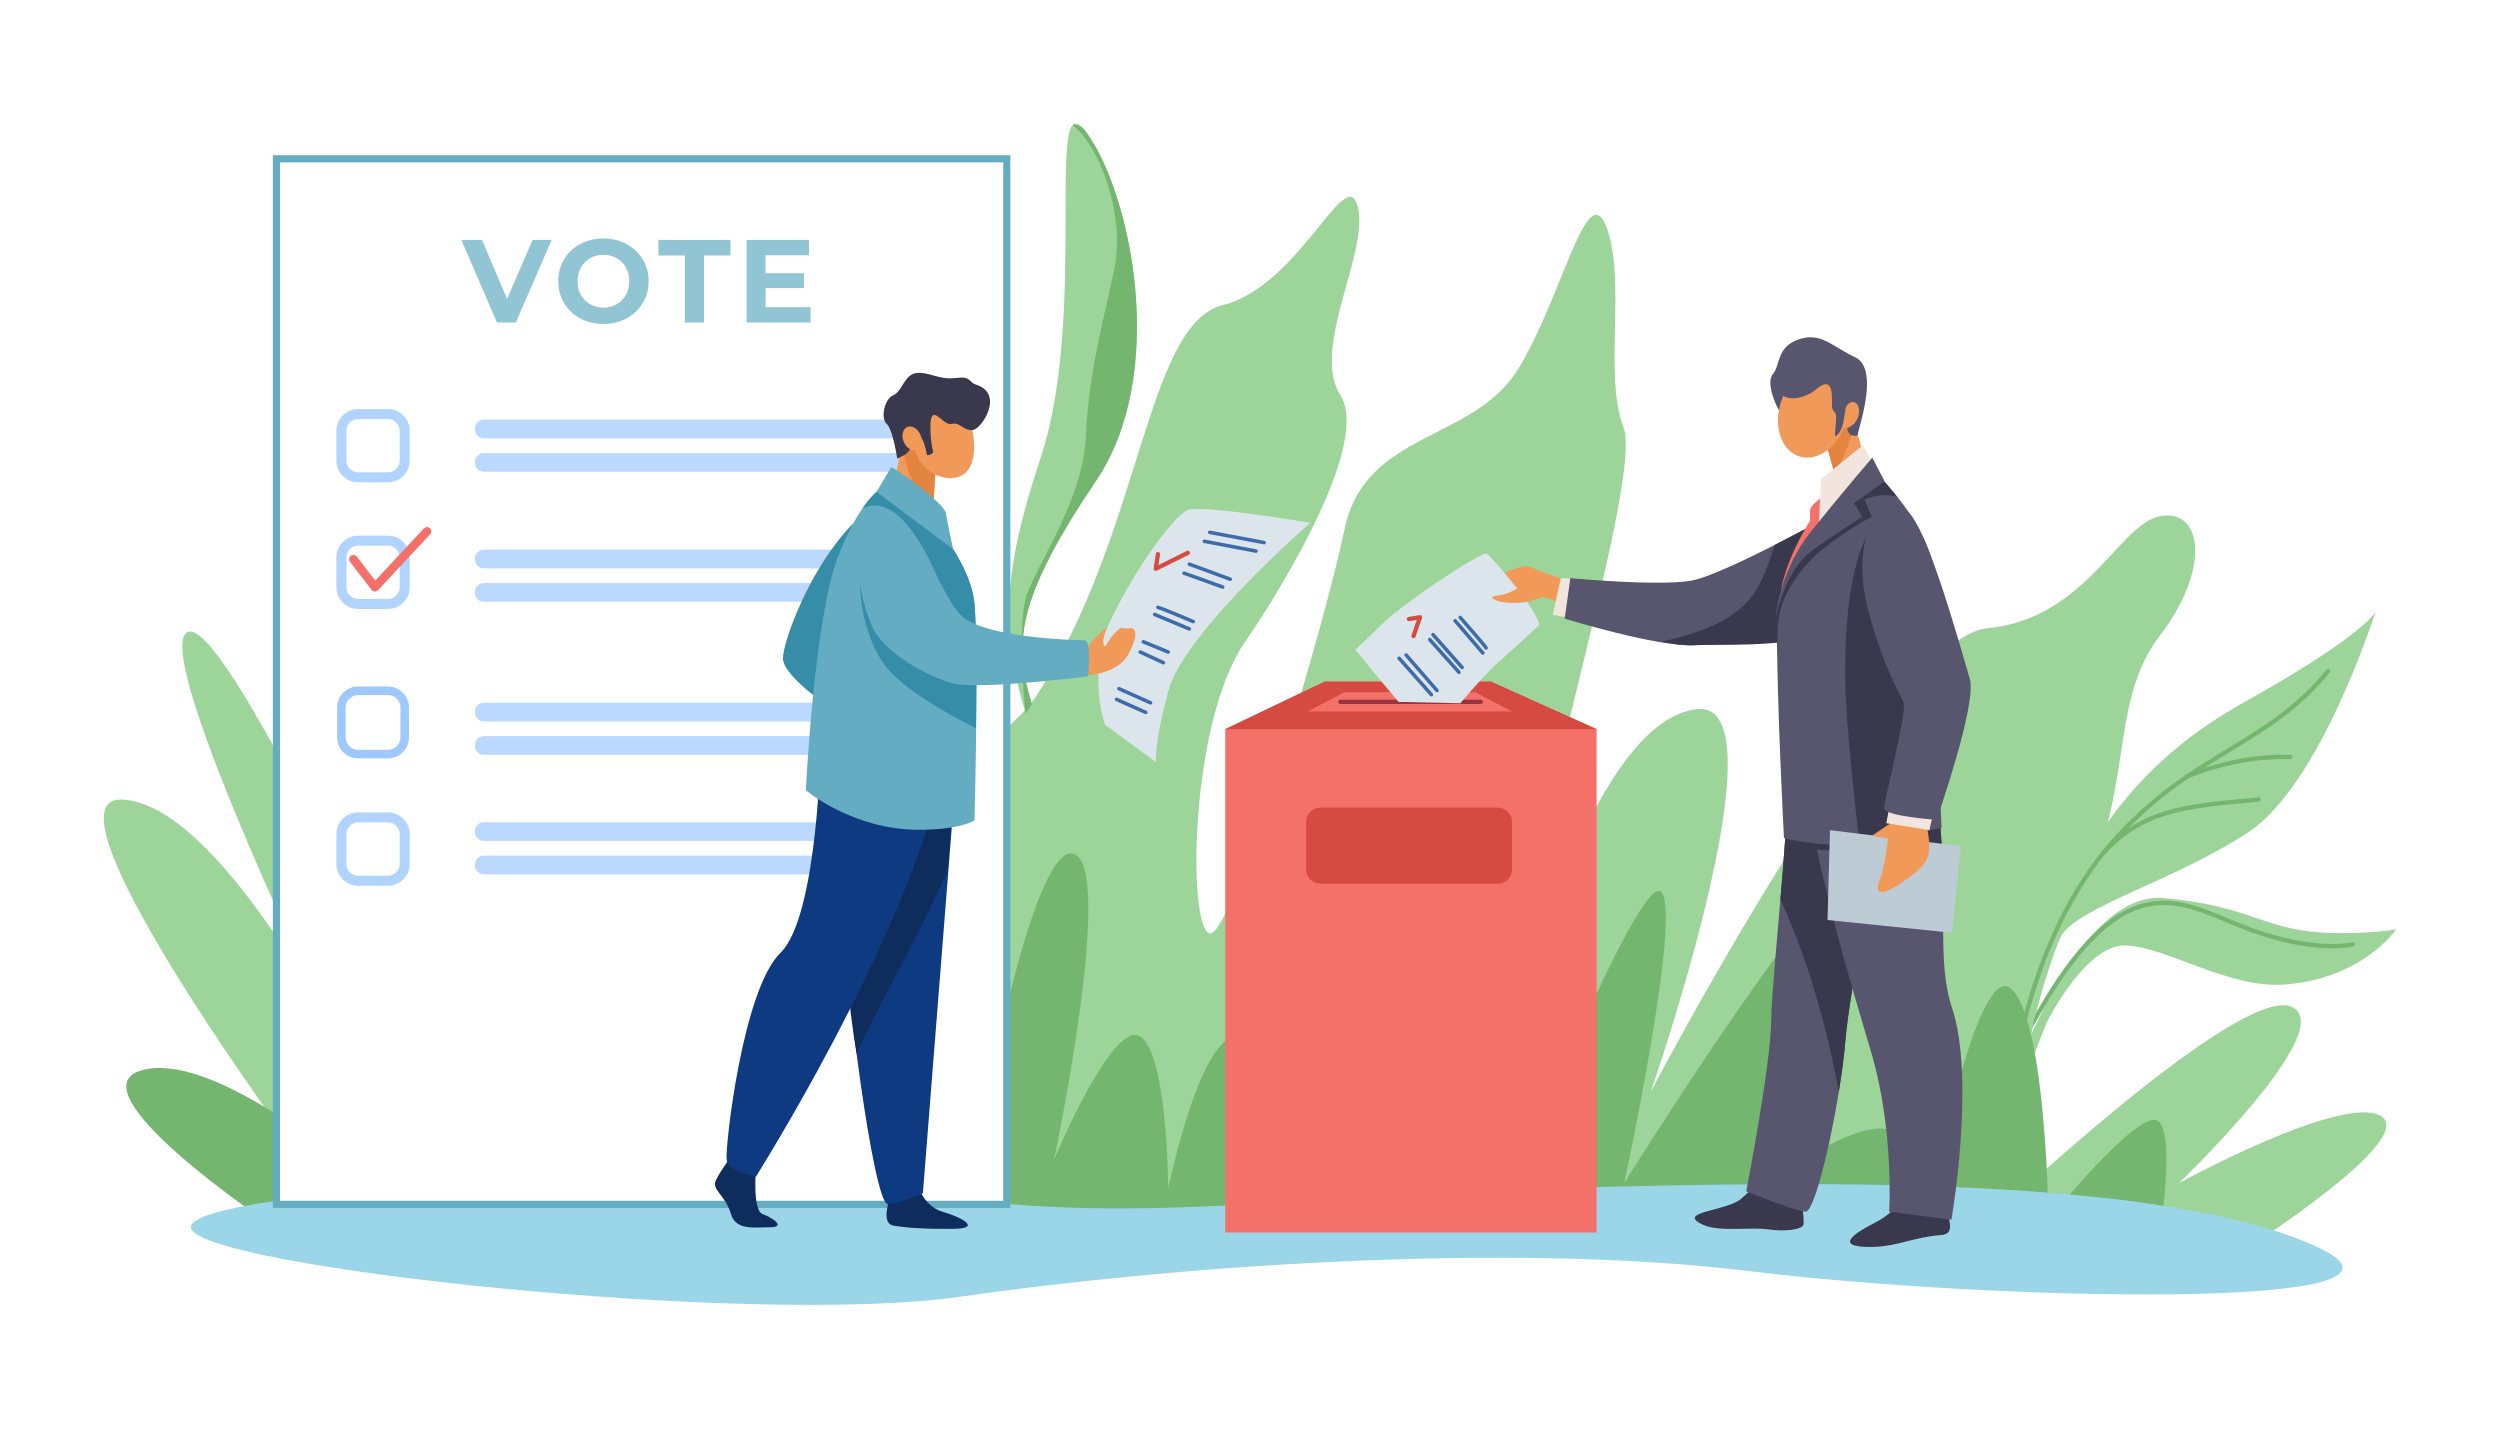<?xml version="1.0" encoding="utf-8"?>
<!-- Generator: Adobe Illustrator 27.5.0, SVG Export Plug-In . SVG Version: 6.00 Build 0)  -->
<svg version="1.1" id="Слой_1" xmlns="http://www.w3.org/2000/svg" xmlns:xlink="http://www.w3.org/1999/xlink" x="0px" y="0px"
	 viewBox="0 0 3500 2000" style="enable-background:new 0 0 3500 2000;" xml:space="preserve">
<rect style="fill:#FFFFFF;" width="3500" height="2000"/>
<g>
	<path style="fill:#9CD499;" d="M452.729,1664.491c0,0-413.414-551.372-281.44-545.071s298.154,329.818,298.154,329.818
		S213.281,921.774,261.271,885.775s305.309,530.413,305.309,530.413s780.157-283.021,883.23-440.284
		c149.193-227.629,153.522-521.134,261.941-548.671c108.418-27.538,172.791-201.075,189.198-137.801
		c16.407,63.274-66.457,198.286-24.411,263.94c42.046,65.654-79.013,266.296-133.426,345.132
		c-78.121,113.185-80.705,401.529-49.45,408.335c31.255,6.808,160.356-429.521,188.818-566.267
		c28.462-136.747,179.593-122.18,242-222.445c62.407-100.265,97.55-274.072,124.97-199.166
		c27.419,74.906-4.541,207.52,23.437,279.186c27.978,71.665-138.265,587.902-118.131,650.719s88.969-236.783,219.004-255.861
		c130.035-19.078-62.692,535.592-62.692,535.592s332.846-636.099,470.817-648.968c137.973-12.869,183.609-144.834,241.774-156.836
		c58.166-12.002,73.809,70.497,0,167.22c-73.808,96.723-32.678,218.825-116.473,373.64
		c-83.793,154.814-96.424,421.999-96.424,421.999s325.285-304.867,396.596-276.431s-156.833,247.082-156.833,247.082
		s229.008-125.26,282.564-93.968c53.558,31.291-184.7,183.412-184.7,183.412H522.261L452.729,1664.491z"/>
	<g>
		<path style="fill:#9CD499;" d="M1487.919,1136.716c-89.438-211.634-98.245-292.502-30.745-496.601s2.994-541.489,65.519-452.265
			c62.525,89.224,112.147,337.254,11.659,485.419c-100.488,148.166-105.641,205.619-102.317,256.058
			c3.325,50.438,62.486,194.538,62.486,194.538L1487.919,1136.716z"/>
		<path style="fill:#74B570;" d="M1436.049,999.048c-0.254-0.832-0.499-1.657-0.749-2.487
			c-1.678-18.626-9.672-114.561-0.186-155.235c10.531-45.151,80.763-135.331,85.04-229.813
			c4.277-94.482,27.162-172.08,39.726-233.967c16.589-81.71-23.59-176.444-58.178-202.411c0.566-0.59,1.168-1.037,1.802-1.368
			l10.338,3.471c2.625,2.414,5.56,5.915,8.852,10.611c62.525,89.224,112.148,337.253,11.659,485.419
			s-105.642,205.619-102.317,256.058c0.897,13.606,5.86,34.03,12.625,56.6L1436.049,999.048z"/>
	</g>
	<g>
		<g>
			<path style="fill:#9CD499;" d="M2818.635,1512.911c-0.51-5.081,91.376-265.76,209.917-255.583
				c118.54,10.177,139.28,42.993,220.882,48.151c58.216,3.68,105.275-4.401,105.275-4.401s-46.953,69.195-156.469,77.277
				c-77.432,5.714-163.773-51.827-221.037-54.808c-57.263-2.98-112.255,108.766-112.255,108.766l-23.304,59.302L2818.635,1512.911z"
				/>
			<g>
				<path style="fill:#74B570;" d="M2844.622,1437.354c-0.49,0-0.986-0.121-1.446-0.374c-1.45-0.801-1.978-2.625-1.178-4.076
					c53.589-97.133,101.868-149.968,151.939-166.276c44.768-14.58,83.933,1.825,125.395,19.192
					c10.149,4.251,20.645,8.647,31.143,12.506c91.304,33.554,141.961,20.983,142.46,20.854c1.61-0.419,3.242,0.541,3.661,2.144
					c0.419,1.604-0.541,3.242-2.144,3.661c-2.12,0.555-52.991,13.171-146.048-21.027c-10.623-3.903-21.181-8.326-31.39-12.603
					c-40.405-16.925-78.571-32.913-121.22-19.021c-48.534,15.808-95.735,67.751-148.543,163.47
					C2846.705,1436.793,2845.68,1437.354,2844.622,1437.354z"/>
			</g>
		</g>
		<g>
			<path style="fill:#9CD499;" d="M2817.867,1516.304c50.256-294.828,154.815-438.748,324.589-533.533
				c169.772-94.785,183.396-126.502,183.396-126.502s-76.418,241.09-177.219,308.119
				c-100.801,67.027-234.565,103.621-261.663,143.938c-27.099,40.315-53.537,189.92-53.537,189.92l-16.959,24.366L2817.867,1516.304
				z"/>
			<g>
				<path style="fill:#74B570;" d="M2820.126,1501.611c-0.125,0-0.252-0.008-0.379-0.023c-1.644-0.207-2.809-1.708-2.602-3.352
					c0.061-0.481,6.292-48.865,26.229-112.168c18.413-58.467,52.63-142.047,111.072-208.196
					c57.739-65.353,112.357-98.554,165.178-130.661c49.203-29.91,95.679-58.161,137.618-109.908c1.042-1.287,2.931-1.486,4.22-0.442
					c1.287,1.044,1.485,2.933,0.442,4.22c-42.596,52.557-89.503,81.07-139.164,111.258
					c-52.438,31.875-106.661,64.836-163.798,129.507c-57.715,65.327-91.569,148.028-109.807,205.903
					c-19.794,62.813-25.978,110.762-26.037,111.238C2822.907,1500.503,2821.615,1501.611,2820.126,1501.611z"/>
			</g>
			<g>
				<path style="fill:#74B570;" d="M3060.532,1090.869c-1.127,0.001-2.207-0.637-2.718-1.724c-0.704-1.5-0.061-3.286,1.438-3.991
					c0.652-0.307,66.187-30.645,147.308-28.398c1.656,0.046,2.962,1.427,2.916,3.082c-0.047,1.656-1.425,2.941-3.082,2.916
					c-79.665-2.243-143.949,27.529-144.589,27.83C3061.394,1090.778,3060.959,1090.869,3060.532,1090.869z"/>
			</g>
			<g>
				<path style="fill:#74B570;" d="M2943.401,1198.112c-0.734,0-1.471-0.269-2.05-0.811c-1.209-1.133-1.271-3.031-0.139-4.24
					c56.361-60.171,108.303-66.994,220.417-76.692c1.641-0.128,3.104,1.08,3.248,2.73c0.143,1.651-1.08,3.104-2.73,3.248
					c-110.526,9.56-161.702,16.255-216.556,74.815C2945.001,1197.794,2944.202,1198.112,2943.401,1198.112z"/>
			</g>
		</g>
	</g>
	<path style="fill:#74B570;" d="M368.677,1707.542c0,0-267.026-180.64-171.017-208.931
		c96.01-28.292,280.281,127.724,280.281,127.724H1363.8c0,0,77.874-445.404,138.436-431.223s-26.447,428.223-26.447,428.223
		s82.178-197.332,120.597-172.174c38.419,25.159,39.066,213.33,39.066,213.33s47.953-238.488,107.661-213.33
		c59.708,25.159,373.734,213.935,373.734,213.935s180.093-448.664,209.062-416.229s-52.039,407.438-52.039,407.438
		s291.396-465.897,329.505-437.402s-114.203,428.535-114.203,428.535s132.532-99.109,171.637-57.104
		c39.104,42.004,40.283,98.024,40.283,98.024s66.909-350.722,115.384-303.382c48.475,47.339,51.454,322.567,51.454,322.567
		s126.012-156.214,153.015-138.212c27.003,18.001,0,176.418,0,176.418L368.677,1707.542z"/>
	<path style="fill:#9BD6E8;" d="M3244.024,1745.748c-239.729-110.813-818.728-88.377-1105.899-81.257s-571.281,53.729-846.087,6.028
		c-274.806-47.699-1030.767-6.971-1024.768,48.05c5.999,55.021,784.641,138.886,1076.184,96.954
		c291.543-41.933,761.643-77.925,1105.478-35.934C2792.766,1821.582,3437.524,1835.192,3244.024,1745.748z"/>
	<g>
		<polygon style="fill:#F37168;" points="2235.246,1725.514 1715.314,1725.514 1715.314,1020.841 1854.404,954.236 
			2087.309,954.236 2235.246,1020.841 		"/>
		<polygon style="fill:#D54A41;" points="1854.404,954.236 1715.314,1020.841 2235.246,1020.841 2087.309,954.236 		"/>
		<polygon style="fill:#F37168;" points="2116.846,996.05 1830.626,996.05 1882.063,969.192 2065.41,969.192 		"/>
		<g>
			<path style="fill:#993341;" d="M2072.985,985.621h-196.447c-1.657,0-3-1.343-3-3c0-1.657,1.343-3,3-3h196.447
				c1.657,0,3,1.343,3,3C2075.985,984.278,2074.643,985.621,2072.985,985.621z"/>
		</g>
		<path style="fill:#D54A41;" d="M2096.99,1237.152h-248.568c-10.92,0-19.855-8.936-19.855-19.855v-66.789
			c0-10.921,8.936-19.855,19.855-19.855h248.568c10.92,0,19.855,8.935,19.855,19.855v66.789
			C2116.846,1228.217,2107.91,1237.152,2096.99,1237.152z"/>
	</g>
	<g>
		<path style="fill:#58556E;" d="M2601.054,606.679c7.198-27.121,26.917-92.555-4.455-106.896
			c-31.372-14.342-47.058-35.406-78.43-24.649c-31.372,10.756-25.098,35.405-36.303,48.851
			c-11.204,13.445,7.619,57.366,25.546,73.052C2525.34,612.722,2601.054,606.679,2601.054,606.679z"/>
		<path style="fill:#F09959;" d="M2200.206,814.984c0,0-43.267-13.974-58.089-21.542c-14.823-7.568-105.965,39.645-83.249,45.738
			c22.716,6.093,68.486-12.109,68.486-12.109l-22.039,10.56c0,0,19.767,6.751,27.628,4.963c7.861-1.788,29.456-6.954,29.456-6.954
			l58.599,23.307c0,0-2.438-34.557-3.5-35.141C2216.435,823.223,2200.206,814.984,2200.206,814.984z"/>
		<polygon style="fill:#F2E5DE;" points="2211.544,810.536 2185.134,809.39 2173.793,860.606 2218.185,868.971 		"/>
		<path style="fill:#58556E;" d="M2631.189,710.861c41.47,58.273,16.208,102.824-35.512,140.609
			c-51.72,37.786-173.471,49.576-224.951,51.853c-51.48,2.276-180.19-37.233-180.19-37.233l7.945-56.699
			c0,0,121.877,11.637,169.067,3.542c47.19-8.095,214.512-102.071,214.512-102.071H2631.189z"/>
		<path style="fill:#3A384D;" d="M2534.494,736.831c-14.777,7.903-31.836,16.878-49.433,25.832
			c-17.089,44.467-21.89,90.068-104.802,120.32c-19.243,7.021-37.502,11.913-54.353,15.25c17.325,3.522,33.082,5.608,44.819,5.089
			c37.316-1.65,121.194,3.127,178.919-14.798C2547.91,844.146,2535.956,773.979,2534.494,736.831z"/>
		<polygon style="fill:#F09959;" points="2583.015,551.205 2614.477,653.398 2549.646,733.165 2568.714,664.658 2549.646,594.581 		
			"/>
		<path style="fill:#E38540;" d="M2583.015,551.205l-33.369,43.377l18.959,69.675c11.783-20.353,21.6-44.85,27.073-71.918
			L2583.015,551.205z"/>
		<path style="fill:#F09959;" d="M2584.091,592.469c-10.841,33.738-39.98,54.549-65.087,46.483
			c-25.105-8.066-36.671-41.956-25.83-75.694c10.84-33.739,39.98-54.55,65.086-46.483
			C2583.366,524.841,2594.931,558.731,2584.091,592.469z"/>
		<path style="fill:#F37168;" d="M2553.142,694.848c0,0-19.17,11.441-19.119,20.339c0.052,8.898,0,13.983,0,13.983
			s-16.474,25.224-29.187,57.739c-12.711,32.515-12.049,49.04-12.049,49.04l80.596-122.646L2553.142,694.848z"/>
		<path style="fill:#3A384D;" d="M2666.576,1661.853c-0.635,25.424-28.675,43.378-41.979,50.132
			c-41.715,21.179-48.94,34.413-3.178,33.738c34.617-0.51,58.475-14.035,95.975-16.577c23.78-1.612,6.647-28.032,7.919-43.286
			c1.271-15.255-9.534-36.719-9.534-36.719L2666.576,1661.853z"/>
		<path style="fill:#3A384D;" d="M2466.365,1649.141c0,0-8.422,11.596-28.761,29.144s-92.031,18.131-53.866,36.136
			c23.187,10.938,65.873,3.012,91.396,6.684c25.522,3.673,47.769,0.12,49.676-6.684c1.906-6.805-5.228-53.286-5.228-53.286
			L2466.365,1649.141z"/>
		<path style="fill:#58556E;" d="M2503.794,973.928c10.011,120.397-23.843,392.099-24.076,453.589
			c-0.233,61.491-34.982,240.329-34.982,240.329s67.081,27.225,82.812,28.561c15.729,1.336,49.062-155.988,55.785-237.499
			c6.725-81.51,44.49-248.973,44.49-248.973l-14.562-248.171L2503.794,973.928z"/>
		<path style="fill:#3A384D;" d="M2574.317,1528.598c4.158-25.469,7.377-49.83,9.015-69.69c6.725-81.51,44.49-248.973,44.49-248.973
			l-4.858-82.796l-120.569-1.715c-2.509,44.306-6.157,90.705-9.798,133.849C2538.91,1360.239,2563.084,1466.618,2574.317,1528.598z"
			/>
		<path style="fill:#58556E;" d="M2508.084,1014.244c46.633,252.669,80.97,353.143,112.431,461.823
			c31.46,108.682,24.292,220.339,24.292,220.339l87.231,11.136c0,0,34.102-197.79,0.558-297.186
			c-20.578-60.976-6.96-143.587-14.565-234.176c-8.58-102.191-16.022-206.664-16.022-206.664L2508.084,1014.244z"/>
		<path style="fill:#3A384D;" d="M2689.428,1102.452l-150.748,65.108c0.678,3.115-0.672,18.482,0,21.537
			c73.842,6.154,120.558-0.841,181.04,13.787c-1.387-17.728-4.206-59.502-5.383-77.461L2689.428,1102.452z"/>
		<path style="fill:#58556E;" d="M2625.469,662.712c62.921,59.523,85.808,122.44,83.688,157.01
			c-4.29,69.987,9.029,339.115,9.029,339.115s-36.966,8.417-98.903,19.737s-121.694-5.236-121.694-5.236
			s-10.479-192.271-9.992-313.018C2487.893,786.708,2625.469,662.712,2625.469,662.712z"/>
		<path style="fill:#3A384D;" d="M2687.078,1165.44c1.628-31.825,13.02-255.844,11.248-259.386
			c-1.906-3.814-74.363-172.889-74.363-172.889c-38.771,52.762-41.219,162.719-40.631,221.83
			c0.529,53.257,16.568,197.832,19.739,225.942c5.362-0.594,10.778-1.368,16.212-2.361
			C2646.58,1173.586,2669.725,1169.005,2687.078,1165.44z"/>
		<polygon style="fill:#F2E5DE;" points="2620.515,646.543 2608.438,623.026 2549.646,670.696 2546.15,735.995 		"/>
		<path style="fill:#3A384D;" d="M2610.345,699.297c0,0,23.981-11,46.067-3.352c-9.07-11.105-17.395-22.138-30.943-34.955
			c0,0-137.576,123.995-137.872,197.609c-0.073,17.991,0.368,36.223,1.167,54.228c0.455-36.881-4.875-63.531,31.327-111.672
			c32.087-42.669,100.423-77.707,100.423-77.707L2610.345,699.297z"/>
		<path style="fill:#58556E;" d="M2621.15,640.688l17.295,33.054l-42.768,30.64l11.489,19.068c0,0-51.553,32.788-73.145,49.576
			c-36.177,28.13-48.89,94.703-48.89,94.703s5.085-66.573,48.89-121.78C2574.083,695.461,2621.15,640.688,2621.15,640.688z"/>
		<polygon style="fill:#BDCCD4;" points="2561.964,1162.252 2745.362,1184.498 2732.938,1305.896 2558.512,1288.021 		"/>
		<path style="fill:#F09959;" d="M2666.921,1083.715l-18.433,67.597l-27.966,18.878l22.647,3.654c0,0-4.103,40.192-11.786,58.461
			c-7.683,18.27,0.579,24.359,31.724,3.045c31.144-21.313,39.779-31.666,37.687-56.635c-2.094-24.968-7.813-28.006-4.636-48.715
			c3.178-20.708-29.873-50.548-29.873-50.548L2666.921,1083.715z"/>
		<polygon style="fill:#F2E5DE;" points="2647.244,1117.797 2640.889,1152.509 2701.169,1162.252 2711.152,1117.797 		"/>
		<path style="fill:#58556E;" d="M2663.846,710.861c22.726,9.337,51.642,92.178,93.933,239.753
			c10.22,35.665-46.626,197.038-46.626,197.038s-72.622-4.631-73.525-16.28c-0.517-6.677,31.938-134.754,27.648-147.085
			c-4.289-12.331-29.332-49.95-50.799-133.935C2593.009,766.367,2622.445,693.851,2663.846,710.861z"/>
		<path style="fill:#58556E;" d="M2494.968,512.331c-22.513,56.47,26.383,50.644,46.954,33.165
			c20.571-17.479,23.232-2.373,22.815,18.375c-0.392,19.475,7.389,5.237,5.596,27.198c-1.793,21.961-3.208,22.998,4.005,15.379
			c7.212-7.619,9.459-35.406,9.459-35.406s-1.685,35.971,8.594,38.426c10.277,2.455,8.663-2.79,8.663-2.79l2.319-60.286
			l-45.317-50.644c0,0-58.133,0.448-58.197,2.241C2499.793,499.783,2494.968,512.331,2494.968,512.331z"/>
		<path style="fill:#F09959;" d="M2583.797,571.042c6.976-15.238,22.35-8.061,18.248,9.863
			c-4.102,17.924-20.958,19.543-20.958,19.543L2583.797,571.042z"/>
		<g>
			<path style="fill:#DBE5EB;" d="M2154.755,875.331c-0.089-19.35-67.299-97.137-73.601-100.367
				c-6.303-3.23-111.568,65.531-145.04,97.603c-33.473,32.072-38.479,37.228-38.479,37.228s33.23,40.984,60.257,72.827l86.46,1.947
				c18.767-21.941,40.044-45.768,53.691-57.778C2127.182,901.146,2154.755,875.331,2154.755,875.331z"/>
			<g>
				<path style="fill:#3E6BAB;" d="M2003.914,975.042c-0.69,0-1.378-0.284-1.872-0.843l-45.119-50.94
					c-0.916-1.033-0.82-2.613,0.214-3.528c1.033-0.916,2.612-0.821,3.528,0.214l45.119,50.941c0.916,1.033,0.82,2.613-0.214,3.528
					C2005.095,974.835,2004.503,975.042,2003.914,975.042z"/>
			</g>
			<g>
				<path style="fill:#3E6BAB;" d="M2011.844,969.257c-0.698,0-1.393-0.291-1.887-0.858l-43.343-49.794
					c-0.906-1.042-0.797-2.621,0.244-3.527c1.042-0.907,2.621-0.797,3.527,0.244l43.343,49.794c0.906,1.042,0.797,2.621-0.244,3.527
					C2013.011,969.055,2012.426,969.257,2011.844,969.257z"/>
			</g>
			<g>
				<path style="fill:#3E6BAB;" d="M2042.549,943.787c-0.688,0-1.373-0.282-1.866-0.836l-40.873-45.824
					c-0.92-1.03-0.829-2.61,0.201-3.529c1.031-0.921,2.612-0.828,3.529,0.201l40.873,45.824c0.92,1.03,0.829,2.61-0.201,3.529
					C2043.735,943.578,2043.141,943.787,2042.549,943.787z"/>
			</g>
			<g>
				<path style="fill:#3E6BAB;" d="M2046.977,936.929c-0.69,0-1.377-0.284-1.871-0.841l-40.778-45.971
					c-0.916-1.033-0.821-2.613,0.211-3.529c1.035-0.915,2.613-0.82,3.529,0.211l40.778,45.971c0.916,1.033,0.821,2.613-0.211,3.529
					C2048.158,936.721,2047.566,936.929,2046.977,936.929z"/>
			</g>
			<g>
				<path style="fill:#3E6BAB;" d="M2075.967,916.713c-0.704,0-1.403-0.296-1.897-0.871l-38.779-45.171
					c-0.899-1.048-0.779-2.626,0.268-3.525c1.048-0.9,2.627-0.778,3.525,0.268l38.779,45.171c0.899,1.048,0.779,2.626-0.268,3.525
					C2077.123,916.515,2076.543,916.713,2075.967,916.713z"/>
			</g>
			<g>
				<path style="fill:#3E6BAB;" d="M2080.55,909.609c-1.015,0-1.94-0.623-2.318-1.572c-1.75-2.904-22.784-27.182-35.758-41.945
					c-0.911-1.037-0.81-2.617,0.228-3.528c1.037-0.911,2.617-0.81,3.528,0.228c36.212,41.208,36.602,43.019,36.768,43.792
					c0.29,1.35-0.569,2.68-1.919,2.97C2080.901,909.591,2080.725,909.609,2080.55,909.609z"/>
			</g>
			<g>
				<path style="fill:#D54A41;" d="M1978.895,893.472c-0.324,0-0.654-0.053-0.978-0.165c-1.566-0.54-2.398-2.247-1.858-3.813
					l7.448-21.602l-10.567,1.738c-1.63,0.272-3.179-0.838-3.447-2.473c-0.27-1.635,0.838-3.179,2.473-3.447l15.53-2.555
					c1.052-0.173,2.1,0.219,2.78,1.025c0.682,0.808,0.888,1.914,0.543,2.912l-9.088,26.355
					C1981.302,892.691,1980.139,893.472,1978.895,893.472z"/>
			</g>
			<path style="fill:#F09959;" d="M2154.755,837.463c-39.887,15.967-81.22-1.366-59.887-3.366s38.667-16.667,38.667-16.667
				L2154.755,837.463z"/>
		</g>
	</g>
	<g>
		<rect x="386.973" y="222.333" style="fill:#FFFFFF;" width="1022.551" height="1463.807"/>
		<g>
			<path style="fill:#63ACC2;" d="M1414.524,1691.14H381.973V217.333h1032.552V1691.14z M391.973,1681.14h1012.552V227.333H391.973
				V1681.14z"/>
		</g>
		<path style="opacity:0.7;fill:#9EC8FF;" d="M1306.323,613.623H677.19c-6.729,0-12.233-5.505-12.233-12.233v-1.638
			c0-6.728,5.504-12.232,12.233-12.232h629.132c6.728,0,12.233,5.504,12.233,12.232v1.638
			C1318.556,608.119,1313.051,613.623,1306.323,613.623z"/>
		<path style="opacity:0.7;fill:#9EC8FF;" d="M1306.323,660.399H677.19c-6.729,0-12.233-5.504-12.233-12.232v-1.638
			c0-6.728,5.504-12.233,12.233-12.233h629.132c6.728,0,12.233,5.505,12.233,12.233v1.638
			C1318.556,654.895,1313.051,660.399,1306.323,660.399z"/>
		<path style="opacity:0.7;fill:#9EC8FF;" d="M1306.323,795.661H677.19c-6.729,0-12.233-5.505-12.233-12.233v-1.638
			c0-6.728,5.504-12.233,12.233-12.233h629.132c6.728,0,12.233,5.505,12.233,12.233v1.638
			C1318.556,790.156,1313.051,795.661,1306.323,795.661z"/>
		<path style="opacity:0.7;fill:#9EC8FF;" d="M1306.323,842.437H677.19c-6.729,0-12.233-5.505-12.233-12.232v-1.639
			c0-6.728,5.504-12.232,12.233-12.232h629.132c6.728,0,12.233,5.504,12.233,12.232v1.639
			C1318.556,836.932,1313.051,842.437,1306.323,842.437z"/>
		<path style="opacity:0.7;fill:#9EC8FF;" d="M1306.323,1009.93H677.19c-6.729,0-12.233-5.504-12.233-12.232v-1.638
			c0-6.728,5.504-12.232,12.233-12.232h629.132c6.728,0,12.233,5.504,12.233,12.232v1.638
			C1318.556,1004.426,1313.051,1009.93,1306.323,1009.93z"/>
		<path style="opacity:0.7;fill:#9EC8FF;" d="M1306.323,1056.706H677.19c-6.729,0-12.233-5.505-12.233-12.232v-1.639
			c0-6.728,5.504-12.232,12.233-12.232h629.132c6.728,0,12.233,5.505,12.233,12.232v1.639
			C1318.556,1051.201,1313.051,1056.706,1306.323,1056.706z"/>
		<path style="opacity:0.7;fill:#9EC8FF;" d="M1306.323,1177.245H677.19c-6.729,0-12.233-5.505-12.233-12.232v-1.639
			c0-6.728,5.504-12.232,12.233-12.232h629.132c6.728,0,12.233,5.505,12.233,12.232v1.639
			C1318.556,1171.74,1313.051,1177.245,1306.323,1177.245z"/>
		<path style="opacity:0.7;fill:#9EC8FF;" d="M1306.323,1224.021H677.19c-6.729,0-12.233-5.505-12.233-12.232v-1.639
			c0-6.728,5.504-12.232,12.233-12.232h629.132c6.728,0,12.233,5.505,12.233,12.232v1.639
			C1318.556,1218.517,1313.051,1224.021,1306.323,1224.021z"/>
		<g>
			<g style="opacity:0.8;">
				<path style="fill:#9EC8FF;" d="M543.117,675.279h-41.713c-16.797,0-30.463-13.666-30.463-30.463v-41.712
					c0-16.797,13.666-30.463,30.463-30.463h41.713c16.797,0,30.463,13.666,30.463,30.463v41.712
					C573.58,661.613,559.914,675.279,543.117,675.279z M501.404,586.64c-9.078,0-16.463,7.385-16.463,16.463v41.712
					c0,9.078,7.385,16.463,16.463,16.463h41.713c9.078,0,16.463-7.385,16.463-16.463v-41.712c0-9.078-7.385-16.463-16.463-16.463
					H501.404z"/>
			</g>
			<g style="opacity:0.8;">
				<path style="fill:#9EC8FF;" d="M543.117,852.558h-41.713c-16.797,0-30.463-13.666-30.463-30.463v-41.713
					c0-16.797,13.666-30.463,30.463-30.463h41.713c16.797,0,30.463,13.666,30.463,30.463v41.713
					C573.58,838.892,559.914,852.558,543.117,852.558z M501.404,763.919c-9.078,0-16.463,7.385-16.463,16.463v41.713
					c0,9.078,7.385,16.463,16.463,16.463h41.713c9.078,0,16.463-7.385,16.463-16.463v-41.713c0-9.078-7.385-16.463-16.463-16.463
					H501.404z"/>
			</g>
			<g>
				<path style="fill:#F37168;" d="M524.867,828.095c-0.097,0-0.193-0.002-0.29-0.007c-1.763-0.086-3.398-0.942-4.472-2.343
					l-29.98-39.106c-2.016-2.63-1.519-6.395,1.111-8.412c2.63-2.017,6.396-1.519,8.412,1.111l25.668,33.481l68.161-73.03
					c2.263-2.424,6.06-2.553,8.481-0.293c2.423,2.261,2.554,6.058,0.293,8.48l-72.997,78.211
					C528.116,827.407,526.526,828.095,524.867,828.095z"/>
			</g>
			<g>
				<path style="fill:#9EC8FF;" d="M543.117,1061.744h-41.713c-16.246,0-29.463-13.217-29.463-29.463v-41.713
					c0-16.246,13.217-29.463,29.463-29.463h41.713c16.246,0,29.463,13.217,29.463,29.463v41.713
					C572.58,1048.527,559.363,1061.744,543.117,1061.744z M501.404,973.106c-9.629,0-17.463,7.834-17.463,17.463v41.713
					c0,9.629,7.834,17.463,17.463,17.463h41.713c9.629,0,17.463-7.834,17.463-17.463v-41.713c0-9.629-7.834-17.463-17.463-17.463
					H501.404z"/>
			</g>
			<g style="opacity:0.8;">
				<path style="fill:#9EC8FF;" d="M543.117,1240.022h-41.713c-16.797,0-30.463-13.666-30.463-30.463v-41.713
					c0-16.797,13.666-30.463,30.463-30.463h41.713c16.797,0,30.463,13.666,30.463,30.463v41.713
					C573.58,1226.356,559.914,1240.022,543.117,1240.022z M501.404,1151.384c-9.078,0-16.463,7.385-16.463,16.463v41.713
					c0,9.078,7.385,16.463,16.463,16.463h41.713c9.078,0,16.463-7.385,16.463-16.463v-41.713c0-9.078-7.385-16.463-16.463-16.463
					H501.404z"/>
			</g>
		</g>
		<g style="opacity:0.7;">
			<path style="fill:#63ACC2;" d="M772.257,335.869L722.19,451.534h-26.438l-49.901-115.665h28.916l35.195,82.618l35.691-82.618
				H772.257z"/>
			<path style="fill:#63ACC2;" d="M812.325,445.751c-9.641-5.177-17.185-12.31-22.638-21.398
				c-5.452-9.088-8.179-19.304-8.179-30.651c0-11.344,2.727-21.563,8.179-30.651c5.453-9.088,12.997-16.219,22.638-21.398
				c9.638-5.176,20.461-7.766,32.469-7.766c12.005,0,22.803,2.59,32.386,7.766c9.584,5.179,17.128,12.31,22.638,21.398
				c5.507,9.088,8.262,19.307,8.262,30.651c0,11.347-2.755,21.563-8.262,30.651c-5.51,9.088-13.054,16.221-22.638,21.398
				c-9.583,5.179-20.381,7.766-32.386,7.766C832.786,453.517,821.963,450.93,812.325,445.751z M863.3,426.005
				c5.508-3.14,9.832-7.518,12.972-13.136c3.14-5.618,4.709-12.005,4.709-19.167c0-7.159-1.569-13.549-4.709-19.167
				c-3.14-5.618-7.464-9.997-12.972-13.136c-5.509-3.139-11.677-4.709-18.506-4.709c-6.831,0-12.999,1.57-18.507,4.709
				c-5.509,3.14-9.831,7.519-12.971,13.136c-3.14,5.618-4.709,12.008-4.709,19.167c0,7.162,1.569,13.549,4.709,19.167
				c3.14,5.618,7.462,9.997,12.971,13.136c5.508,3.139,11.676,4.709,18.507,4.709C851.623,430.714,857.791,429.145,863.3,426.005z"
				/>
			<path style="fill:#63ACC2;" d="M958.807,357.68h-37.013v-21.811h100.794v21.811h-37.014v93.854h-26.768V357.68z"/>
			<path style="fill:#63ACC2;" d="M1134.782,430.054v21.48h-89.558V335.869h87.409v21.481h-60.807v25.116h53.701v20.819h-53.701
				v26.769H1134.782z"/>
		</g>
	</g>
	<g>
		<path style="fill:#0F2D5C;" d="M1283.997,1657.217c0,0,8.13,31.391,35.786,39.32c27.656,7.931,54.62,23.318,15.761,23.791
			c-42.625,0.519-67.054-1.487-84.769-4.461s-6.11-34.199-3.295-49.068S1283.997,1657.217,1283.997,1657.217z"/>
		<path style="fill:#0F2D5C;" d="M1058.584,1631.706c0,0-5.923,62.704,9.154,68.089s32.307,18.307,10.769,18.307
			c-21.538,0-48.187,5.09-55.157-18.307c-8.502-28.538-27.728-33.352-20.873-47.877c6.855-14.525,27.57-41.505,27.57-41.505
			L1058.584,1631.706z"/>
		<path style="fill:#0E3A82;" d="M1346.771,977.646l-54.732,692.873c0,0-28.434,13.142-48.929,15.124
			s-62.883-332.041-59.289-385.448c3.594-53.406-37.036-223.006-27.625-277.976C1165.606,967.25,1346.771,977.646,1346.771,977.646z
			"/>
		<path style="fill:#0F2D5C;" d="M1237.252,981.313c3.859-0.518,7.749-0.979,11.644-1.39l94.558,36.589l-17.442,204.363
			c-45.317,99.598-99.541,193.604-126.778,254.376c-12.406-72.274-17.085-150.213-15.413-175.056
			c1.731-25.719-6.794-78.386-15.048-132.22L1237.252,981.313z"/>
		<path style="fill:#0E3A82;" d="M1319.782,1082.341c-53.065,235.88-261.793,565.096-261.569,565.096s-38.998-6.773-40.98-24.616
			c-1.983-17.843,22.386-237.284,75.449-288.929c53.063-51.644,56.686-296.813,56.686-296.813L1319.782,1082.341z"/>
		<path style="fill:#368DA8;" d="M1194.664,732.593c-59.689,60.03-97.972,163.257-98.491,188.8
			c-0.519,25.543,68.823,71.125,68.823,71.125L1194.664,732.593z"/>
		<polygon style="fill:#F09959;" points="1266.579,602.204 1245.564,706.779 1303.044,768.662 1310.688,641.85 		"/>
		<path style="fill:#63ACC2;" d="M1238.185,681.054c0,0-30.489,10.7-64.425,96.851c-33.936,86.151-45.566,328.44-45.566,328.44
			s65.207,55.37,158.558,55.341c59.492-0.019,77.584-13.381,77.584-13.381s5.947-230.093,0-302.316
			S1267.637,679.237,1238.185,681.054z"/>
		<path style="fill:#368DA8;" d="M1364.335,845.989c-5.947-72.223-96.698-166.752-126.15-164.935c0,0-12.646,4.444-30.712,30.612
			c30.47-14.829,68.443,11.028,103.955,94.734c17.765,41.873,36.616,102.121,55.441,115.262
			C1366.61,891.69,1365.867,864.596,1364.335,845.989z"/>
		<path style="fill:#E38540;" d="M1288.653,690.216c-17.077-19.896-23.414-50.289-25.764-69.649l3.32-16.523l4.276,1.672
			l40.202,36.135l-3.932,65.236C1301.149,703.093,1295.027,697.642,1288.653,690.216z"/>
		<path style="fill:#F09959;" d="M1279.711,625.247c6.598,31.125,35.263,48.323,59.054,43.279
			c23.792-5.043,28.999-35.197,22.401-66.322c-6.598-31.125-26.533-47.489-50.324-42.446
			C1287.051,564.801,1273.113,594.122,1279.711,625.247z"/>
		<path style="fill:#63ACC2;" d="M1247.319,654.487l-20.256,34.217l107.35,80.255c0,0-8.084-37.195-10.251-50.882
			C1321.995,704.389,1249.023,651.609,1247.319,654.487z"/>
		<path style="fill:#3A384D;" d="M1366.726,538.618c40.088,12.604,7.319,63.124-5.559,63.586
			c-12.878,0.461-17.579-11.536-28.155-8.769c-10.577,2.767-20.565-16.036-27.029-11.923c-6.464,4.113-2.351,42.306,0,48.77
			c2.35,6.463-8.227,7.051-8.227,7.051s-4.308-27.029-10.968-25.266c-6.66,1.763-11.602,20.565-21.176,25.266
			s-9.575,4.701-9.575,4.701s-5.876-40.789-14.689-48.599c-8.814-7.81-3.29-34.839,9.226-40.127
			c12.515-5.289,15.535-29.379,32.828-31.142c17.293-1.763,31.395,9.989,54.311,7.051S1355.513,535.093,1366.726,538.618z"/>
		<path style="fill:#F09959;" d="M1265.214,618.648c3.709,8.729,11.961,13.576,18.429,10.827c6.469-2.75,8.706-12.054,4.996-20.783
			c-3.709-8.729-11.961-13.576-18.43-10.827C1263.741,600.614,1261.504,609.919,1265.214,618.648z"/>
		<path style="fill:#368DA8;" d="M1216.245,745.04c0,0,110.614,123.019,150.439,161.076c0.54,35.426,0.265,76.707-0.257,113.395
			c-21.576-10.62-81.526-41.661-115.653-74.572C1208.63,904.296,1189.826,811.116,1216.245,745.04z"/>
		<path style="fill:#DBE5EB;" d="M1541.449,907.049c7.3-45.422,89.729-177.627,120.86-192.888
			c17.167-8.415,172.134,17.702,172.134,17.702s-175.796,152.601-198.381,234.395c-20.177,73.073-17.702,100.733-17.702,100.733
			l-71.007-51.9C1547.353,1015.091,1530.461,975.415,1541.449,907.049z"/>
		<path style="fill:#F09959;" d="M1521.932,906.048c0,0,26.457-32.758,37.007-29.605c10.55,3.152,14.539,3.662,23.791,3.152
			s9.913,12.865-3.305,36.907c-13.217,24.042-48.902,28.866-57.493,28.437C1513.34,944.511,1521.932,906.048,1521.932,906.048z"/>
		<path style="fill:#63ACC2;" d="M1228.598,718.076c-42.778,11.376-28.859,119.82-4.754,164.591
			c17.326,32.179,75.208,64.993,110.569,74.197c35.362,9.204,188.734-9.921,188.734-9.921s5.644-50.561-5.034-50.561
			c-10.678,0-137.315-2.933-171.343-33.691C1312.743,831.933,1280.256,704.338,1228.598,718.076z"/>
		<g>
			<path style="fill:#DBE5EB;" d="M1547.353,905.218c-11.397-7.325,14.982-49.377,14.982-49.377h30.388
				c0,0-9.772,11.512-24.114,23.12C1554.267,890.568,1547.353,905.218,1547.353,905.218z"/>
			<g>
				<path style="fill:#3E6BAB;" d="M1758.45,774.04c-0.155,0-0.312-0.014-0.469-0.044l-72.358-13.734
					c-1.356-0.257-2.248-1.566-1.99-2.922c0.258-1.357,1.576-2.247,2.922-1.99l72.358,13.734c1.356,0.258,2.248,1.565,1.99,2.922
					C1760.676,773.205,1759.627,774.04,1758.45,774.04z"/>
			</g>
			<g>
				<path style="fill:#3E6BAB;" d="M1722.268,813.412c-0.287,0-0.579-0.05-0.863-0.155l-57.212-21.059
					c-1.296-0.477-1.96-1.914-1.482-3.209c0.477-1.296,1.918-1.963,3.209-1.482l57.212,21.06c1.296,0.477,1.96,1.914,1.482,3.209
					C1724.241,812.785,1723.285,813.412,1722.268,813.412z"/>
			</g>
			<g>
				<path style="fill:#3E6BAB;" d="M1711.751,824.399c-0.284,0-0.572-0.049-0.854-0.151c-17.394-6.325-51.039-18.511-53.88-19.358
					c-1.323-0.394-2.076-1.786-1.682-3.109c0.394-1.323,1.783-2.079,3.109-1.682c3.69,1.1,52.102,18.701,54.161,19.45
					c1.298,0.472,1.967,1.906,1.495,3.204C1713.731,823.769,1712.772,824.399,1711.751,824.399z"/>
			</g>
			<g>
				<path style="fill:#3E6BAB;" d="M1670.548,872.733c-0.326,0-0.657-0.065-0.976-0.199c-17.939-7.611-45.781-19.166-48.956-19.802
					c-1.354-0.271-2.232-1.588-1.961-2.941c0.271-1.354,1.594-2.231,2.941-1.961c4.693,0.939,45.313,18.143,49.929,20.101
					c1.271,0.54,1.864,2.007,1.325,3.278C1672.446,872.161,1671.521,872.733,1670.548,872.733z"/>
			</g>
			<g>
				<path style="fill:#3E6BAB;" d="M1665.055,883.03c-0.321,0-0.647-0.063-0.963-0.194l-48.527-20.272
					c-1.273-0.532-1.875-1.996-1.343-3.27c0.531-1.274,1.994-1.877,3.271-1.343l48.527,20.273c1.273,0.532,1.875,1.996,1.343,3.271
					C1666.962,882.452,1666.033,883.03,1665.055,883.03z"/>
			</g>
			<g>
				<path style="fill:#3E6BAB;" d="M1769.743,762.137c-0.153,0-0.31-0.014-0.466-0.044l-76.078-14.344
					c-1.357-0.256-2.25-1.563-1.994-2.92c0.256-1.356,1.564-2.25,2.92-1.993l76.078,14.344c1.357,0.256,2.25,1.563,1.994,2.92
					C1771.971,761.3,1770.922,762.137,1769.743,762.137z"/>
			</g>
			<g>
				<path style="fill:#3E6BAB;" d="M1635.45,915.349c-0.317,0-0.641-0.061-0.952-0.189l-34.793-14.344
					c-1.276-0.526-1.885-1.988-1.358-3.265c0.527-1.276,1.987-1.883,3.265-1.358l34.793,14.344c1.276,0.526,1.885,1.988,1.358,3.265
					C1637.364,914.766,1636.433,915.349,1635.45,915.349z"/>
			</g>
			<g>
				<path style="fill:#3E6BAB;" d="M1628.734,930.304c-0.351,0-0.707-0.074-1.047-0.231l-32.352-14.955
					c-1.254-0.58-1.8-2.065-1.221-3.318c0.579-1.253,2.061-1.804,3.318-1.221l32.352,14.955c1.254,0.58,1.8,2.065,1.221,3.318
					C1630.583,929.766,1629.68,930.304,1628.734,930.304z"/>
			</g>
			<g>
				<path style="fill:#3E6BAB;" d="M1610.729,986.461c-0.343,0-0.689-0.071-1.021-0.22l-44.254-19.838
					c-1.26-0.564-1.823-2.044-1.259-3.304c0.565-1.262,2.047-1.821,3.304-1.259l44.254,19.838c1.26,0.565,1.823,2.044,1.259,3.304
					C1612.595,985.91,1611.683,986.461,1610.729,986.461z"/>
			</g>
			<g>
				<path style="fill:#3E6BAB;" d="M1604.014,999.89c-0.339,0-0.682-0.069-1.011-0.215c-18.329-8.115-40.368-17.915-41.272-18.518
					c-1.148-0.767-1.458-2.318-0.692-3.468c0.743-1.111,2.222-1.438,3.357-0.762c1.662,0.872,25.16,11.325,40.631,18.175
					c1.263,0.56,1.833,2.036,1.274,3.298C1605.888,999.334,1604.973,999.89,1604.014,999.89z"/>
			</g>
			<g>
				<path style="fill:#D54A41;" d="M1618.055,799.261c-0.623,0-1.242-0.194-1.765-0.574c-0.904-0.657-1.367-1.763-1.202-2.868
					l3.052-20.448c0.244-1.64,1.784-2.771,3.409-2.524c1.639,0.244,2.77,1.771,2.524,3.409l-2.202,14.762l39.714-19.722
					c1.483-0.737,3.284-0.132,4.021,1.353c0.737,1.483,0.132,3.284-1.353,4.021l-44.864,22.279
					C1618.967,799.157,1618.51,799.261,1618.055,799.261z"/>
			</g>
		</g>
	</g>
</g>
</svg>
